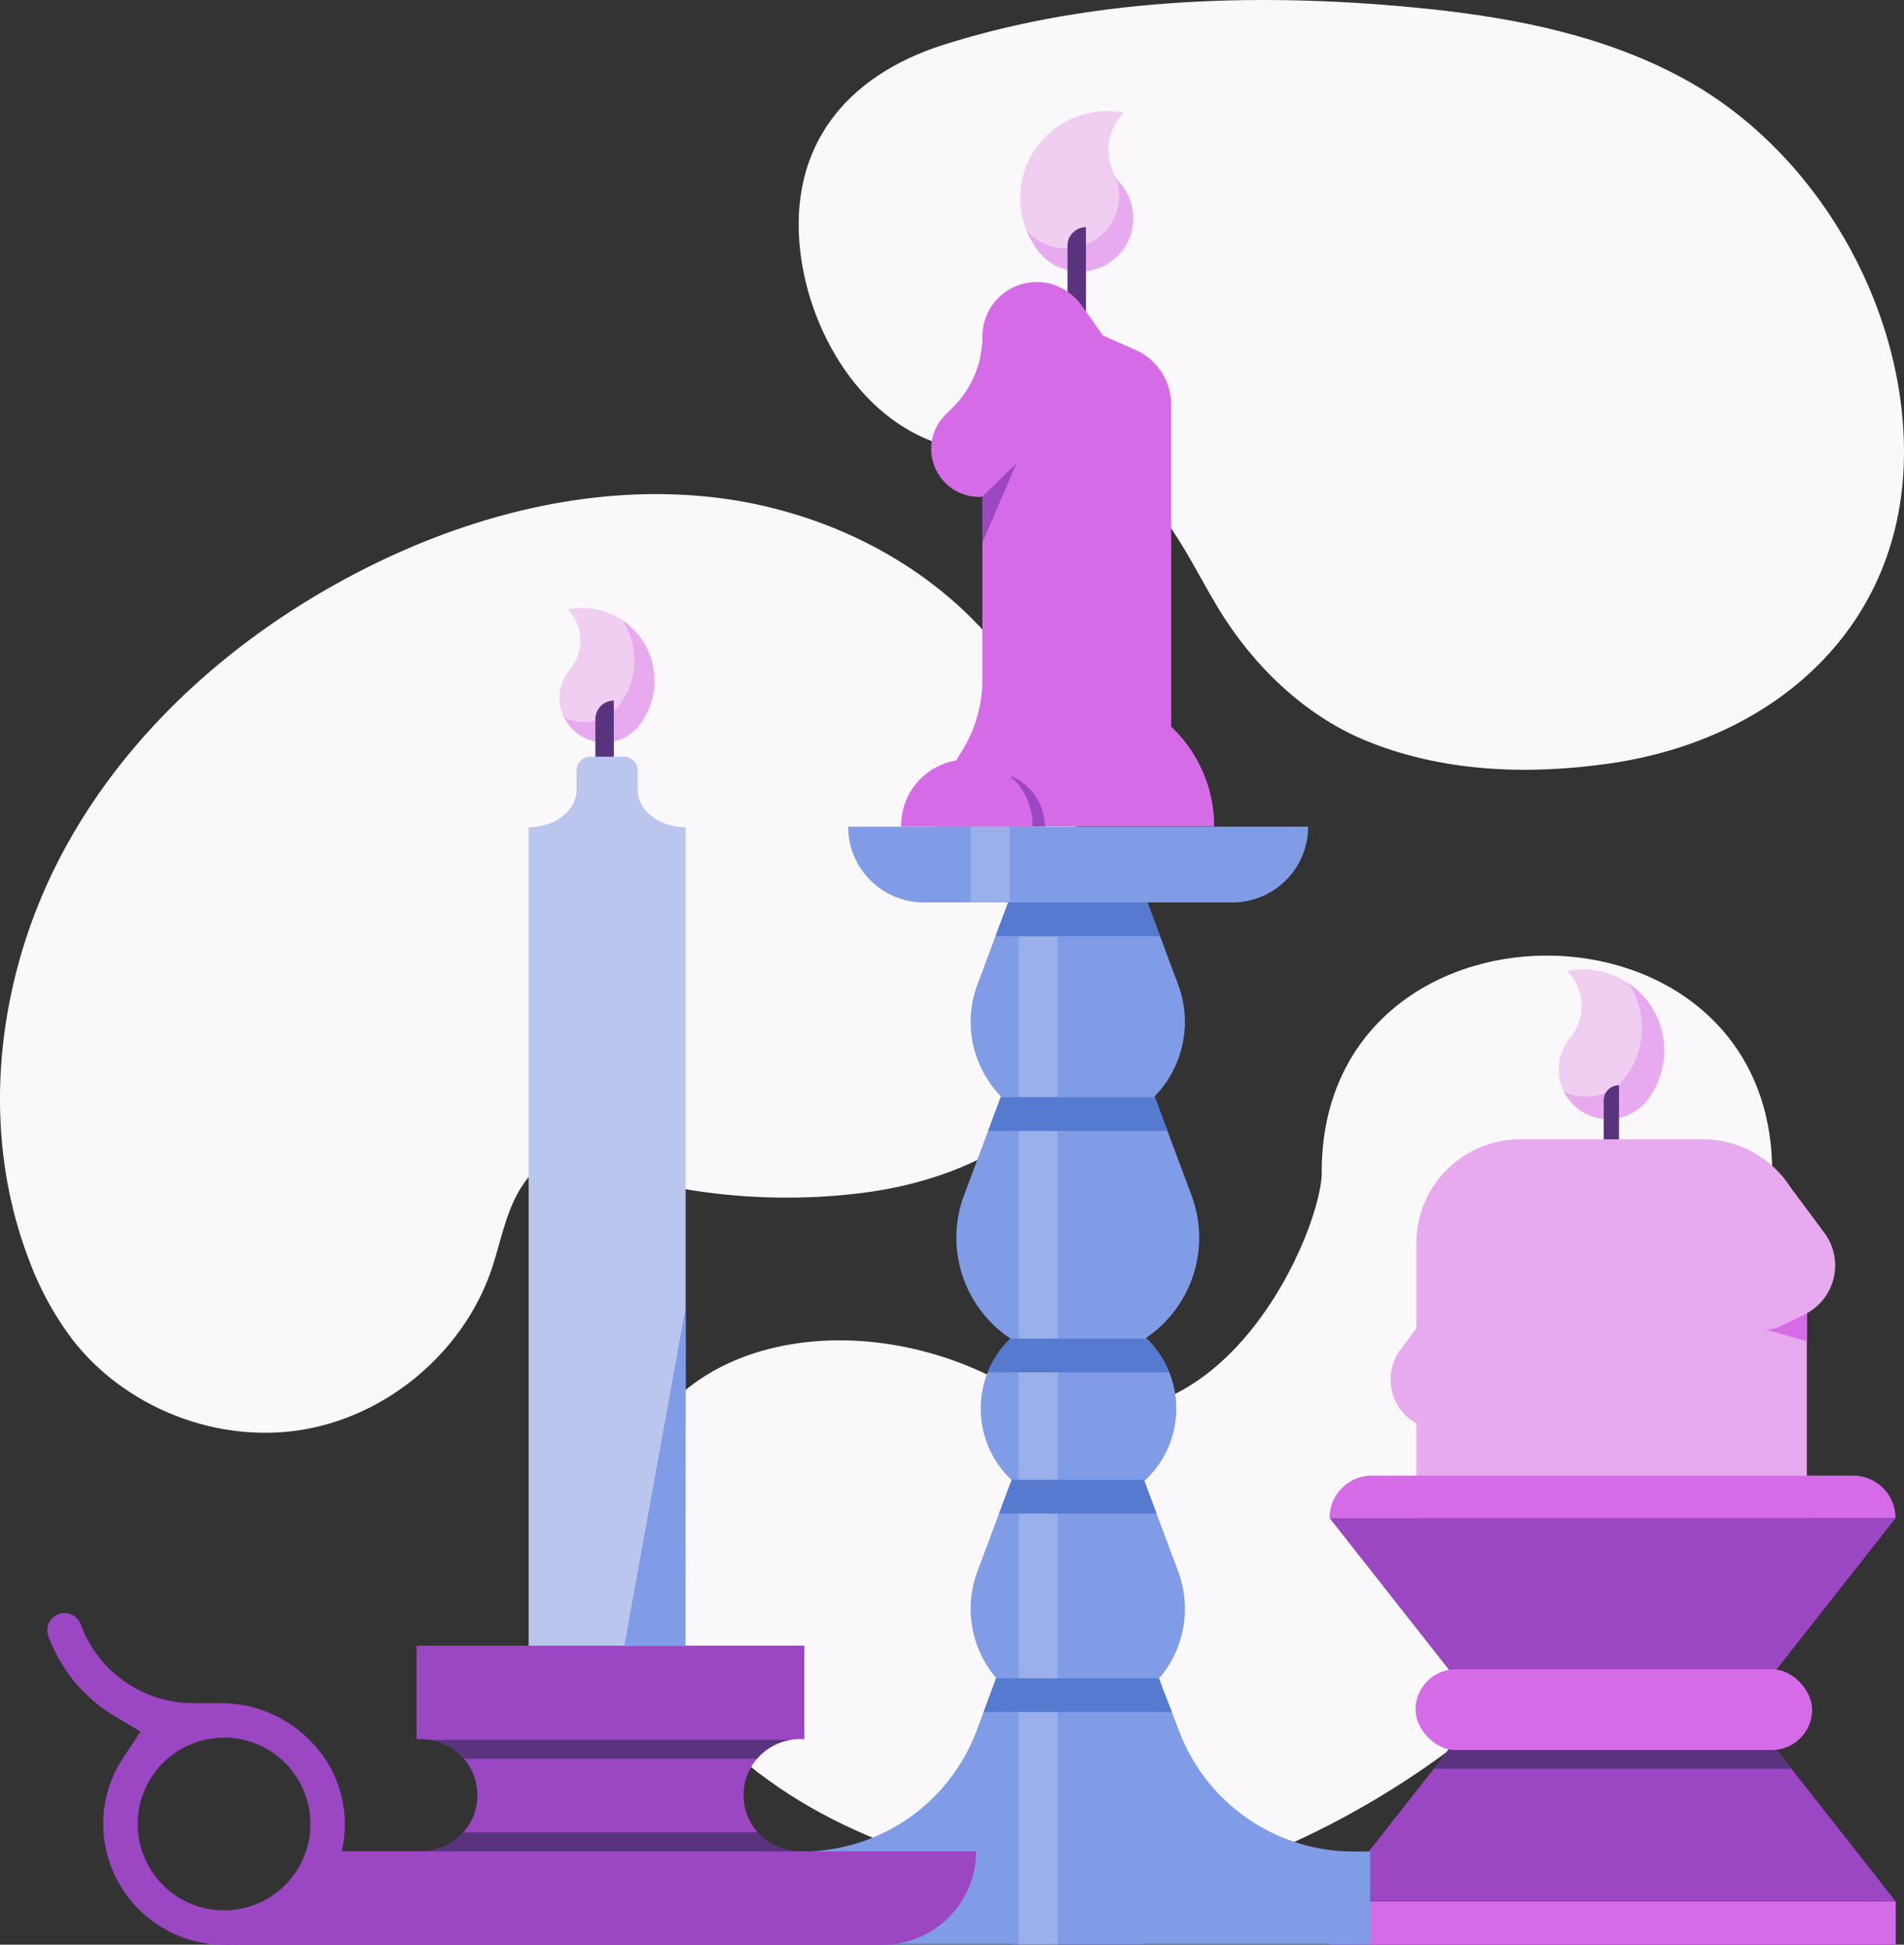 <svg xmlns="http://www.w3.org/2000/svg" viewBox="0 0 718.56 733.96"><rect x="0" y="0" width="718.56" height="733.96" fill="#333333" stroke="none"/><defs><style>.cls-1{fill:#faf8fa;}.cls-2{fill:#f0cef2;}.cls-3{fill:#e8aaee;}.cls-4{fill:#59337e;}.cls-5{fill:#d66be8;}.cls-6{fill:#9b46c3;}.cls-7{fill:#809ce6;}.cls-8{fill:#fff;opacity:0.2;}.cls-9{fill:#567ad0;}.cls-10{fill:#bbc6ee;}</style></defs><g id="Layer_2" data-name="Layer 2"><g id="ARTWORK"><path class="cls-1" d="M498.81,443.29c-1,24.89-43.63,120.74-119.28,79.06C315.36,487,231.71,509.18,234.42,582.46c11.54,101.1,145.63,147,233.63,121.19,106.15-39.51,199.16-143.5,200.76-260.36C669.84,333.22,497.81,333,498.81,443.29Z"/><path class="cls-1" d="M185.3,479.68c-10.7,30.76-39.09,54.65-71.23,59.94s-66.69-8.24-86.69-34a117,117,0,0,1-16.33-29.83c-18.78-48.64-12.69-105,11.22-151.39s64.44-82.89,110.54-107.25c41.91-22.16,89.87-34.89,137-29.38s92.89,30.83,117.16,71.56c17.71,29.74,23.1,65.23,24.22,99.83.44,13.59.22,27.53-4.57,40.25-11.92,31.64-48.3,46.8-81.87,50.91A230.29,230.29,0,0,1,253,447.8c-11-2.15-22.1-4.78-32.35-9.48-8.76-4-14.77-1.66-21,5.8C191.19,454.15,189.47,467.69,185.3,479.68Z"/><path class="cls-1" d="M459.5,229.12l.37.61c12.84,21.19,32.15,40.06,55.19,49.64,29.05,12.08,61.69,13.26,92.82,8.72,62.28-9.07,110.64-51.82,110.68-117.36,0-56-33.1-113.32-82.21-140.52C606.76,13.82,572.84,6.9,539.2,3.38,479.17-2.91,413.84-1.49,356,16.93c-36.76,11.7-58.51,38.37-54,77.85,3.76,32.9,26,68.9,60.87,74.76,15.39,2.59,31.56-.4,46.52,4C436.49,181.63,446.31,207.17,459.5,229.12Z"/><path class="cls-2" d="M628.08,396.47a30.67,30.67,0,0,0-36.66-30,18.73,18.73,0,0,1,1.26,25.06h0a18.74,18.74,0,1,0,30.15,22.11h0A30.51,30.51,0,0,0,628.08,396.47Z"/><path class="cls-3" d="M614.47,371a30.61,30.61,0,0,1-.07,34.15h0a18.7,18.7,0,0,1-24.2,6.8,18.73,18.73,0,0,0,32.64,1.64h0A30.64,30.64,0,0,0,614.47,371Z"/><path class="cls-4" d="M611,409.58h0a0,0,0,0,1,0,0V444.1a2.89,2.89,0,0,1-2.89,2.89h0a2.89,2.89,0,0,1-2.89-2.89V415.36a5.78,5.78,0,0,1,5.78-5.78Z"/><path class="cls-3" d="M573.77,430h68.87a39.24,39.24,0,0,1,39.24,39.24V613.4a0,0,0,0,1,0,0H534.52a0,0,0,0,1,0,0V469.27A39.24,39.24,0,0,1,573.77,430Z"/><path class="cls-5" d="M661.53,500.41l20.36,5.8V469.27a39.11,39.11,0,0,0-2.56-13.94l-17.8,25.44Z"/><polygon class="cls-6" points="715.45 572.88 501.74 572.88 558.68 645.26 501.74 717.64 715.45 717.64 658.51 645.26 715.45 572.88"/><rect class="cls-5" x="501.52" y="717.67" width="213.93" height="16.18"/><path class="cls-5" d="M517.72,556.94H699.39a15.95,15.95,0,0,1,15.95,15.95v0a0,0,0,0,1,0,0H501.77a0,0,0,0,1,0,0v0A15.95,15.95,0,0,1,517.72,556.94Z"/><path class="cls-2" d="M385,74.88a32.77,32.77,0,0,1,39.21-32.3,20,20,0,0,0-1.34,26.8h0A20.05,20.05,0,1,1,390.63,93h0A32.7,32.7,0,0,1,385,74.88Z"/><path class="cls-3" d="M422.89,69.38h0A19.33,19.33,0,0,1,421.22,67a20,20,0,0,1-33.81,20A32.84,32.84,0,0,0,390.63,93h0a20.05,20.05,0,1,0,32.26-23.65Z"/><path class="cls-4" d="M409.83,85.78h0a0,0,0,0,1,0,0v41.54a3.48,3.48,0,0,1-3.48,3.48h0a3.48,3.48,0,0,1-3.48-3.48V92.73a7,7,0,0,1,7-7Z"/><path class="cls-5" d="M370.74,187.46v68.88a50.88,50.88,0,0,1-8,27.59,51.56,51.56,0,0,0-8.24,28H458.23A51.73,51.73,0,0,0,442,274.26V152.77a22.64,22.64,0,0,0-13.46-20.69l-12.25-5.43-8-11.23a21,21,0,0,0-15.39-8.9A20.52,20.52,0,0,0,370.74,127h0a37.72,37.72,0,0,1-11.24,26.86l-2.76,2.72a18.15,18.15,0,0,0,0,25.66h0a18.06,18.06,0,0,0,14,5.25"/><path class="cls-6" d="M394.33,312a20.62,20.62,0,0,0-41.24,0Z"/><polygon class="cls-6" points="370.77 187.38 370.77 204.72 383.63 174.85 370.77 187.38"/><path class="cls-5" d="M389.68,312a24.79,24.79,0,1,0-49.57,0Z"/><path class="cls-7" d="M517.11,698.8H510.8a70.33,70.33,0,0,1-65.62-45l-14.09-36.54H382l-13.41,35.87A70.32,70.32,0,0,1,302.7,698.8h0v34.91H517.11Z"/><path class="cls-7" d="M444.62,593.06l-17.58-47H386.45l-17.58,47a40.32,40.32,0,0,0,37.77,54.44h.22A40.31,40.31,0,0,0,444.62,593.06Z"/><circle class="cls-7" cx="407.02" cy="531.67" r="36.9"/><path class="cls-7" d="M449.67,451.12l-19.92-53.27h-46l-19.93,53.27a45.7,45.7,0,0,0,42.8,61.7h.26A45.69,45.69,0,0,0,449.67,451.12Z"/><path class="cls-7" d="M444.62,371.59l-17.58-47H386.45l-17.58,47A40.32,40.32,0,0,0,406.64,426h.22A40.31,40.31,0,0,0,444.62,371.59Z"/><rect class="cls-7" x="382.22" y="340.47" width="49.34" height="393.26"/><rect class="cls-8" x="384.44" y="311.97" width="14.71" height="421.99"/><path class="cls-7" d="M320.09,312H493.68a0,0,0,0,1,0,0v0a28.6,28.6,0,0,1-28.6,28.6H348.69a28.6,28.6,0,0,1-28.6-28.6v0A0,0,0,0,1,320.09,312Z"/><polygon class="cls-9" points="375.7 353.33 437.8 353.33 433.04 340.6 380.46 340.6 375.7 353.33"/><polygon class="cls-9" points="372.91 426.83 440.59 426.83 435.83 414.09 377.67 414.09 372.91 426.83"/><path class="cls-9" d="M372.77,517.94h68.5a36.89,36.89,0,0,0-8.54-12.73H381.31A36.75,36.75,0,0,0,372.77,517.94Z"/><polygon class="cls-9" points="377.04 571.23 436.46 571.23 431.7 558.5 381.8 558.5 377.04 571.23"/><polygon class="cls-9" points="371.17 646.16 442.25 646.16 437.33 633.43 375.93 633.43 371.17 646.16"/><path class="cls-2" d="M247,256.89a27.45,27.45,0,0,0-27.45-27.45,28.15,28.15,0,0,0-5.39.53,16.81,16.81,0,0,1,1.12,22.46h0a16.8,16.8,0,1,0,27,19.81h0A27.32,27.32,0,0,0,247,256.89Z"/><path class="cls-3" d="M234.8,234.07a27.46,27.46,0,0,1-.06,30.61h0a16.77,16.77,0,0,1-21.69,6.1,16.78,16.78,0,0,0,29.25,1.47h0a27.46,27.46,0,0,0-7.5-38.17Z"/><path class="cls-4" d="M231.65,264.41h0a0,0,0,0,1,0,0v41.54a3.48,3.48,0,0,1-3.48,3.48h0a3.48,3.48,0,0,1-3.48-3.48V271.36A7,7,0,0,1,231.65,264.41Z"/><path class="cls-10" d="M240.68,298.11v-7.26a5.27,5.27,0,0,0-5.27-5.26H222.86a5.27,5.27,0,0,0-5.27,5.26v7.26c0,7.79-8.1,14.1-18.08,14.1h0v374h59.25v-374h0C248.78,312.21,240.68,305.9,240.68,298.11Z"/><path class="cls-6" d="M301.78,698.71a21.17,21.17,0,0,1-21.17-21.17h0a21.17,21.17,0,0,1,21.17-21.17h1.77V621.12H157.23v35.25H159a21.17,21.17,0,0,1,21.17,21.17h0A21.17,21.17,0,0,1,159,698.71"/><path class="cls-6" d="M159,698.71H123.14L84.56,734H333.11a35.25,35.25,0,0,0,35.25-35.25H159Z"/><path class="cls-3" d="M672.33,443.57l16.17,21.71a20.63,20.63,0,0,1-7.5,30.85l-9,4.39h0a11.27,11.27,0,0,1-15.69-14Z"/><polygon class="cls-4" points="546.85 660.03 670.12 660.03 675.88 667.57 541.09 667.57 546.85 660.03"/><rect class="cls-5" x="534.21" y="630.02" width="149.68" height="30.48" rx="15.24"/><polygon class="cls-7" points="258.76 493.54 258.65 621.23 235.59 621.23 258.76 493.54"/><path class="cls-3" d="M543.54,489.21l-14.93,20.06a19,19,0,0,0,6.92,28.49l8.31,4.06h0a10.42,10.42,0,0,0,14.5-12.92Z"/><path class="cls-4" d="M162.42,656.65a21.15,21.15,0,0,1,12.67,7.15h110.6a21.18,21.18,0,0,1,12.68-7.15Z"/><path class="cls-4" d="M285.93,691.56H174.86A21.08,21.08,0,0,1,159,698.71H301.78A21.07,21.07,0,0,1,285.93,691.56Z"/><path class="cls-6" d="M84.56,734c-1.22,0-2.46-.05-3.69-.14a45.78,45.78,0,0,1-41.76-41.89,45.06,45.06,0,0,1,7.52-28.79l6.42-9.61-9.92-5.94A58.43,58.43,0,0,1,18.26,617.5a6.51,6.51,0,0,1,6.11-8.73,6.67,6.67,0,0,1,6.2,4.55,45.23,45.23,0,0,0,42.26,29.47H83.62a47.2,47.2,0,0,1,33.19,13.92,44.7,44.7,0,0,1,13.33,31.84A45.66,45.66,0,0,1,84.56,734Zm0-78.17a32.59,32.59,0,1,0,32.58,32.59A32.63,32.63,0,0,0,84.56,655.79Z"/><rect class="cls-8" x="366.35" y="311.97" width="14.71" height="28.6"/></g></g></svg>